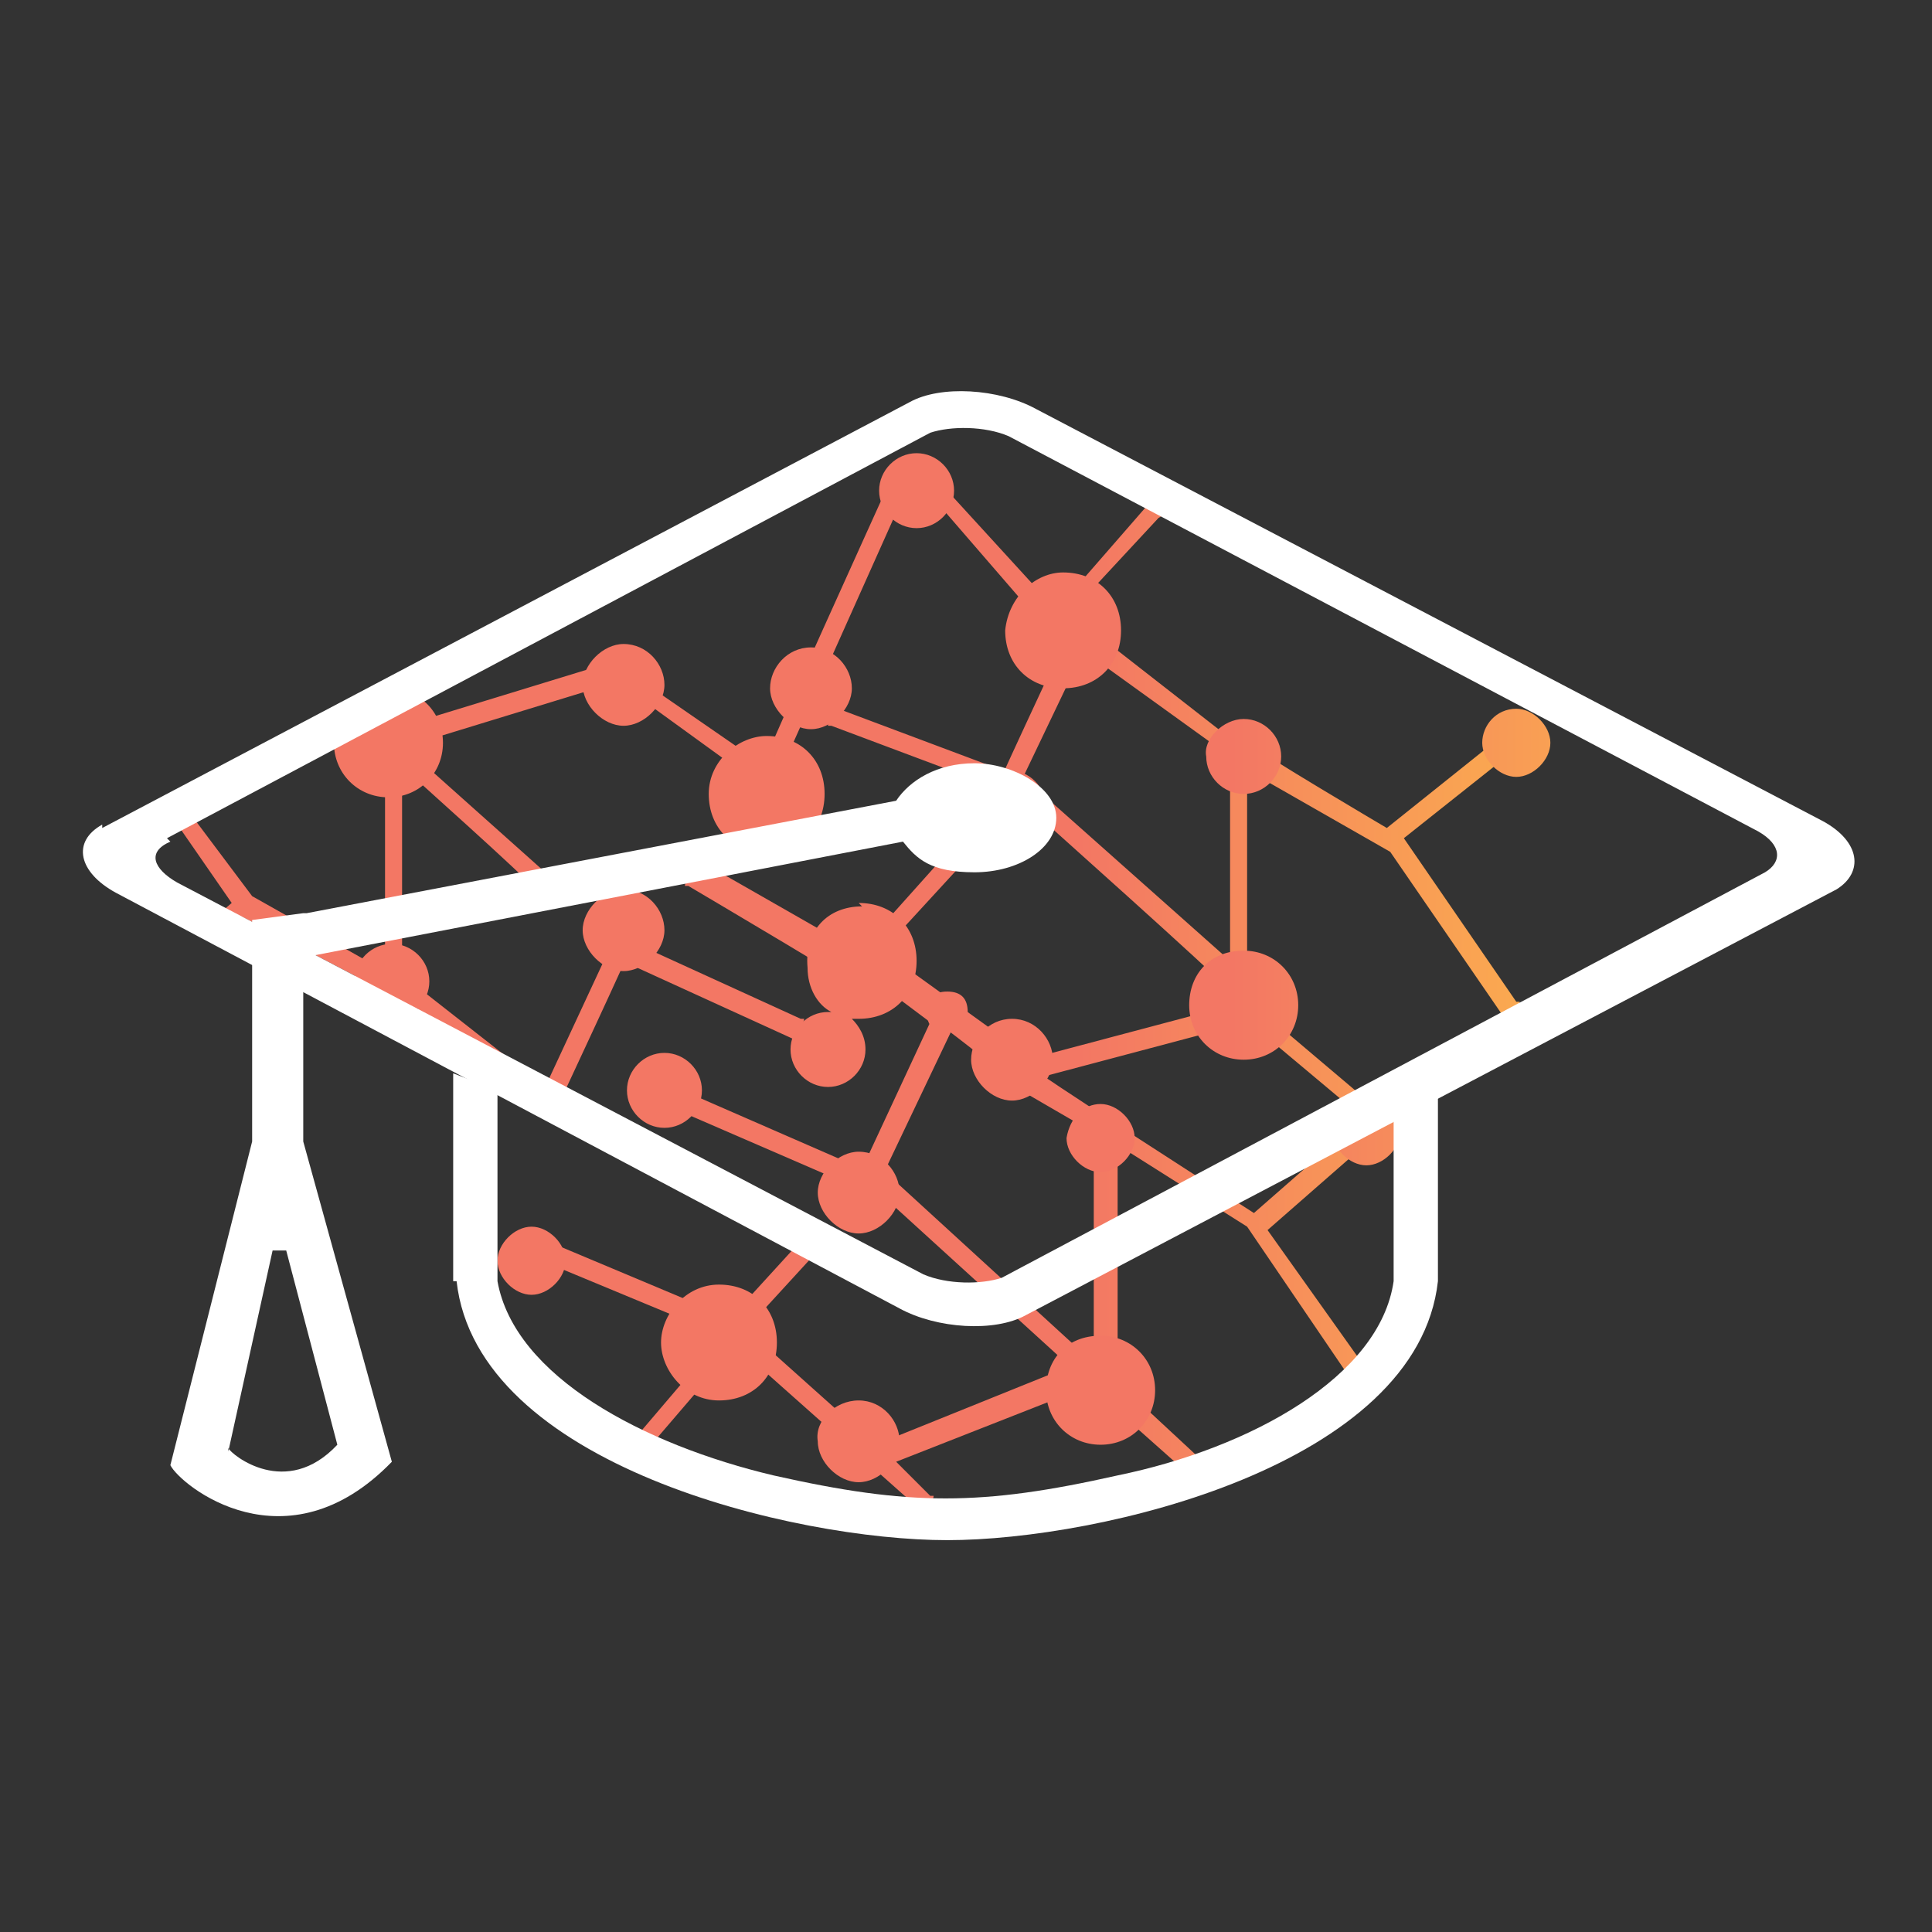 <?xml version="1.0" encoding="UTF-8"?>
<svg id="Layer_1" xmlns="http://www.w3.org/2000/svg" version="1.1" xmlns:xlink="http://www.w3.org/1999/xlink" viewBox="0 0 56.7 56.7">
  <rect x="0" y="0" width="56.7" height="56.7" fill="#333333" stroke="none"/>
  <!-- Generator: Adobe Illustrator 29.6.0, SVG Export Plug-In . SVG Version: 2.1.1 Build 207)  -->
  <defs>
    <style>
      .st0 {
        fill: #fff;
      }

      .st0, .st1 {
        fill-rule: evenodd;
      }

      .st1 {
        fill: url(#linear-gradient1);
      }

      .st2 {
        fill: url(#linear-gradient);
      }
    </style>
    <linearGradient id="linear-gradient" x1="-650.2" y1="-85.8" x2="-639.1" y2="-85.8" gradientTransform="translate(1852.2 -214.1) scale(2.8 -2.8)" gradientUnits="userSpaceOnUse">
      <stop offset="0" stop-color="#f37764"/>
      <stop offset=".5" stop-color="#fcb34c"/>
      <stop offset="1" stop-color="#f37764"/>
    </linearGradient>
    <linearGradient id="linear-gradient1" x1="-648.6" y1="-85.6" x2="-638.8" y2="-85.6" gradientTransform="translate(1852.2 -214.1) scale(2.8 -2.8)" gradientUnits="userSpaceOnUse">
      <stop offset="0" stop-color="#f37764"/>
      <stop offset=".5" stop-color="#fcb34c"/>
      <stop offset="1" stop-color="#f37764"/>
    </linearGradient>
  </defs>
  <g id="Layer_12_copy">
    <g id="Layer_10">
      <g id="Layer_x5F_1">
        <g id="_489309696">
          <g>
            <path id="_489313608" class="st2" d="M27.8,14.4l3.2,3.5,2.7-3.1h.1c0-.1.1,0,.1,0l.2.2h.1c0,.1-.2.2-.2.2l-2.6,2.8,5,3.9h.2c0,.1.1,0,.1,0h.1c0,.1,3.9,2.4,3.9,2.4l3.5-2.8h.1c0-.1.1,0,.1,0l.2.2h.1c0,.1-.1.2-.1.2l-3.4,2.7,3.3,4.8h.1c0,.1-.1.2-.1.2l-.2.2h-.1c0,.1-.1,0-.1,0l-3.3-4.8-4.2-2.4v6h0c0,.1-.1.1-.1.1h-.5c0,.1-.1.2-.1.2h0c0-.1-5.6-5.1-5.6-5.1h-.1c0-.1.1-.2.1-.2l.2-.2h.1c0-.1.1,0,.1,0l5.4,4.8v-6h0l-4.3-3.1-2.2,4.6h0c0,.1-.1.1-.1.1h-.4c0-.1-.1-.1-.1-.1h0c0-.1,2.2-4.8,2.2-4.8h0c0-.1-.1,0-.1,0h-.1c0,.1-.1,0-.1,0l-.2-.2h-.1c0-.1-.2-.4-.2-.4h-.1c0-.1.1-.2.1-.2l-3.2-3.7c-1,1-.6.2-.7.2l-3.4,7.6h0c0,.1-.1.1-.1.1h-.4c0-.1-.1-.1-.1-.1h0c0-.1,3.4-7.6,3.4-7.6,0-1.3,1.5-1.6,1.8-.6h0ZM24.6,20.8l4.8,1.8h.1c0,.1-.2.4-.2.4h0c0,.1-.1.1-.1.1l-4.8-1.8h-.1c0-.1.1-.5.1-.5h.2ZM19,20.1l4.2,2.9h.1c0,.1-.1.2-.1.2l-.2.2h-.1c0,.1-.1,0-.1,0l-4-2.9h-.1.1c0-.1.2-.4.2-.4h.1c-.1-.2,0-.1,0-.1ZM5.3,23.5l2.1,2.8,3.9,2.2v-5.9c-.1,0-.1-.1-.1-.1h.5l-1.7-1.5h-.1c0-.1.1-.2.1-.2l.2-.2h.1c0-.1.1,0,.1,0l5.6,5h.1c0,.1-.1.2-.1.2l-.2.2h-.2c0-.1-3.8-3.5-3.8-3.5h0v6.5c.1,0,.1.1.1.1h-.6l-4.2-2.2-.7.6h-.1c0,.1-.1,0-.1,0l-.2-.2h0c0-.1.1-.2.1-.2l.7-.6-1.8-2.6h-.2.1c0-.1.2-.4.2-.4h.2ZM12.3,29l3.7,2.9,2-4.3h0c0-.1.1-.1.1-.1h.4c0,.1.1.1.1.1h0c0,.1-2.2,4.8-2.2,4.8h0c0,.1-.1.1-.1.1h-.1c0,.1-.1.2-.1.2h-.1c0-.1-4-3.3-4-3.3h-.1c0-.1.1-.2.1-.2l.2-.2h.2ZM18.9,27.8l4.6,2.1h.1c0,.1-.2.5-.2.5h0c0,.1-.1.1-.1.1l-4.6-2.1h-.1c0-.1.1-.5.1-.5h.2ZM12.5,21.1l4.9-1.5h.1c0,.1.1.5.1.5h0c0,.1-.1.1-.1.1l-4.9,1.5h-.1c0-.1-.1-.5-.1-.5h0c0-.1.1-.1.1-.1h0ZM36.7,29.4l3.9,3.3h.1c0,.1-.1.2-.1.2l-.2.2h.1c0,.1-.1.2-.1.2l-3.2,2.8,3.2,4.5h.1c0,.1-.1.2-.1.2l-.2.2h-.1c0,.1-.1,0-.1,0l-3.4-5-3.8-2.4v6.4h0c0,.1-.1.1-.1.1h-.4l2.8,2.6h.1c0,.1-.1.2-.1.2l-.2.2h-.1c0,.1-.1,0-.1,0l-2.7-2.4h-.1l-5.6,2.2,1,1h.1c0,.1-.1.2-.1.2l-.2.2h-.1c0,.1,0,0,0,0l-5.4-4.8-2.4,2.8h-.1c0,.1,0,0,0,0l-.2-.2h-.1c0-.1.1-.2.1-.2l2.3-2.7-5.3-2.2h-.1c0-.1.1-.5.1-.5h0c0-.1.1-.1.1-.1l5,2.1.2-.2h.1c0-.1.1,0,.1,0l.2.2,2.1-2.3h.1c0-.1.1,0,.1,0l.2.2h.1c0,.1-.1.2-.1.2l-2.2,2.4,3.8,3.4,5.7-2.3-5.6-5.1h-.1c0-.1.1-.2.1-.2l.2-.2h.1c0-.1.1,0,.1,0l5.9,5.4h0v-6.6h0c0-.1.1-.1.1-.1l-3.1-1.8h-.1v-.2h.1c0-.1-1.2-1-1.2-1l-2,4.2h0c0,.1-.1.5-.1.5h0c0,.1-.1.1-.1.1l-6-2.6h-.1c0-.1.1-.5.1-.5h0c0-.1.1-.1.1-.1l5.5,2.4,2-4.3-1.2-.9v.2c-.1,0-.2.1-.2.1h-.1c0-.1-5.6-3.4-5.6-3.4h-.1c0-.1.1-.2.1-.2v-.4c.1,0,.2-.1.2-.1h.2l4.9,2.8.2-.2h.1c0-.1.1,0,.1,0l4.3,3.1h.1c0,.1-.1.2-.1.2h-.1c0,.1,6.7,4.4,6.7,4.4l3.2-2.8-3.7-3.1h-.1c0-.1.1-.2.1-.2l.4-.2h0ZM30.5,31l4.9-1.3h.1c0,.1.1.5.1.5h0c0,.1-.1.1-.1.1l-4.9,1.3h-.1c0-.1-.1-.5-.1-.5h0c0-.1.1-.1.1-.1h0ZM25.5,27.6l3.4-3.8h.1c0-.1.1,0,.1,0l.2.2h.1c0,.1-.1.2-.1.2l-3.4,3.7h-.1c0,.1-.1,0-.1,0l-.2-.4h0Z"/>
            <path id="_489313392" class="st1" d="M18.3,26.1c.7,0,1.2.6,1.2,1.2s-.6,1.2-1.2,1.2-1.2-.6-1.2-1.2.6-1.2,1.2-1.2ZM11.4,20.2c.9,0,1.6.7,1.6,1.6s-.7,1.6-1.6,1.6-1.6-.7-1.6-1.6.7-1.6,1.6-1.6ZM36.5,21.1c.6,0,1.1.5,1.1,1.1s-.5,1.1-1.1,1.1-1.1-.5-1.1-1.1c-.1-.5.5-1.1,1.1-1.1ZM25.2,26.5c1,0,1.7.7,1.7,1.7s-.7,1.7-1.7,1.7h-.2c.2.2.4.5.4.9,0,.6-.5,1.1-1.1,1.1s-1.1-.5-1.1-1.1.5-1.1,1.1-1.1h.1c-.4-.2-.7-.7-.7-1.3-.1-1.1.6-1.8,1.6-1.8ZM11.5,27.7c.6,0,1.1.5,1.1,1.1s-.5,1.1-1.1,1.1-1.1-.5-1.1-1.1c0-.6.5-1.1,1.1-1.1ZM22.5,21.6c1,0,1.7.7,1.7,1.7s-.7,1.7-1.7,1.7-1.7-.7-1.7-1.7.9-1.7,1.7-1.7ZM36.5,27.9c.9,0,1.6.7,1.6,1.6s-.7,1.6-1.6,1.6-1.6-.7-1.6-1.6.6-1.6,1.6-1.6ZM21.1,37.7c1,0,1.7.7,1.7,1.7s-.7,1.7-1.7,1.7-1.7-.9-1.7-1.7.7-1.7,1.7-1.7ZM32.3,39.2c.9,0,1.6.7,1.6,1.6s-.7,1.6-1.6,1.6-1.6-.7-1.6-1.6.6-1.6,1.6-1.6h0ZM29.6,22.6c.6,0,1.1.5,1.1,1.1s-.5,1.1-1.1,1.1-1.1-.5-1.1-1.1.5-1.1,1.1-1.1ZM26.9,13.3c.6,0,1.1.5,1.1,1.1s-.5,1.1-1.1,1.1-1.1-.5-1.1-1.1c0-.6.5-1.1,1.1-1.1ZM25.2,41.1c.7,0,1.2.6,1.2,1.2s-.6,1.2-1.2,1.2-1.2-.6-1.2-1.2c-.1-.6.5-1.2,1.2-1.2ZM44.5,20.8c.5,0,1,.5,1,1s-.5,1-1,1-1-.5-1-1,.4-1,1-1ZM19.5,30.9c.6,0,1.1.5,1.1,1.1s-.5,1.1-1.1,1.1-1.1-.5-1.1-1.1.5-1.1,1.1-1.1ZM40.1,32.2c.5,0,1,.5,1,1s-.5,1-1,1-1-.5-1-1,.5-1,1-1ZM29.7,29.9c.7,0,1.2.6,1.2,1.2s-.6,1.2-1.2,1.2-1.2-.6-1.2-1.2.5-1.2,1.2-1.2ZM31.2,16.8c1,0,1.7.7,1.7,1.7s-.7,1.7-1.7,1.7-1.7-.7-1.7-1.7c.1-1,.9-1.7,1.7-1.7ZM15.6,36c.5,0,1,.5,1,1s-.5,1-1,1-1-.5-1-1,.5-1,1-1ZM25.2,33.8c.7,0,1.2.6,1.2,1.2s-.6,1.2-1.2,1.2-1.2-.6-1.2-1.2.6-1.2,1.2-1.2ZM23.8,19c.7,0,1.2.6,1.2,1.2s-.6,1.2-1.2,1.2-1.2-.6-1.2-1.2.5-1.2,1.2-1.2ZM32.3,32.4c.5,0,1,.5,1,1s-.5,1-1,1-1-.5-1-1c.1-.6.5-1,1-1ZM27.8,29.1c.4,0,.6.2.6.6s-.2.6-.6.6-.6-.2-.6-.6.2-.6.6-.6ZM18.3,18.9c.7,0,1.2.6,1.2,1.2s-.6,1.2-1.2,1.2-1.2-.6-1.2-1.2.6-1.2,1.2-1.2Z"/>
          </g>
          <g>
            <path id="_489313416" class="st0" d="M3,24.3l23.7-12.5c.9-.5,2.6-.4,3.7.2l23.1,12.1c1.1.6,1.2,1.5.4,2l-23.8,12.5c-.9.5-2.6.4-3.7-.2L3.4,26.2c-1.1-.6-1.3-1.5-.4-2ZM4.9,24.6l22.4-11.9c.6-.2,1.6-.2,2.3.1l22,11.6c.7.4.7.9.2,1.2l-22.4,11.9c-.6.2-1.6.2-2.3-.1L5.2,25.9c-.7-.4-.9-.9-.2-1.2Z"/>
            <path id="_489309144" class="st0" d="M13.4,37.6c.6,5.4,9.9,7.6,14.4,7.6s13.8-2.2,14.4-7.6v-6.1l-1.3.5v5.6c-.4,2.8-4.2,4.9-8.1,5.7-4,.9-6.1.9-10.1,0-3.8-.9-7.6-2.9-8.1-5.7v-5.6l-1.3-.5v6.1h.1Z"/>
            <path id="_489309768" class="st0" d="M9,26.8l17.3-3.3c.4-.6,1.2-1.1,2.3-1.1s2.4.7,2.4,1.6-1.1,1.6-2.4,1.6-1.7-.4-2.1-.9h0l-17.6,3.4v-1.3,6.7h0l2.6,9.4c-3.1,3.2-6.2.7-6.5.1l2.4-9.5h0v-6.5l1.5-.2h0ZM26.2,23.5h0ZM26.2,23.7h0ZM26.2,23.8h0ZM26.2,23.8h0ZM26.2,23.8h0ZM26.2,23.9s-.1,0,0,0c-.1,0,0,0,0,0ZM26.1,23.9h0ZM26.1,23.9s0,.1,0,0c0,.1,0,0,0,0ZM26.1,24h0ZM26.1,24h0ZM26.1,24.1h0ZM26.1,24.1s0,.1,0,0c0,.1,0,0,0,0ZM26.1,24.3h0ZM26.1,24.3h0ZM26.1,24.3s.1.1,0,0c.1.1,0,0,0,0ZM26.2,24.4h0ZM26.2,24.4h0ZM26.2,24.4s0,.1,0,0c0,.1,0,0,0,0ZM26.2,24.5h0ZM26.2,24.5h0ZM26.2,24.5s0,.1,0,0c0,.1,0,0,0,0ZM26.2,24.6h0ZM26.3,24.6h0ZM6.7,42.5c.1.2,1.7,1.5,3.2-.1l-1.5-5.7h-.4l-1.3,5.9h0Z"/>
          </g>
        </g>
      </g>
    </g>
  </g>
</svg>